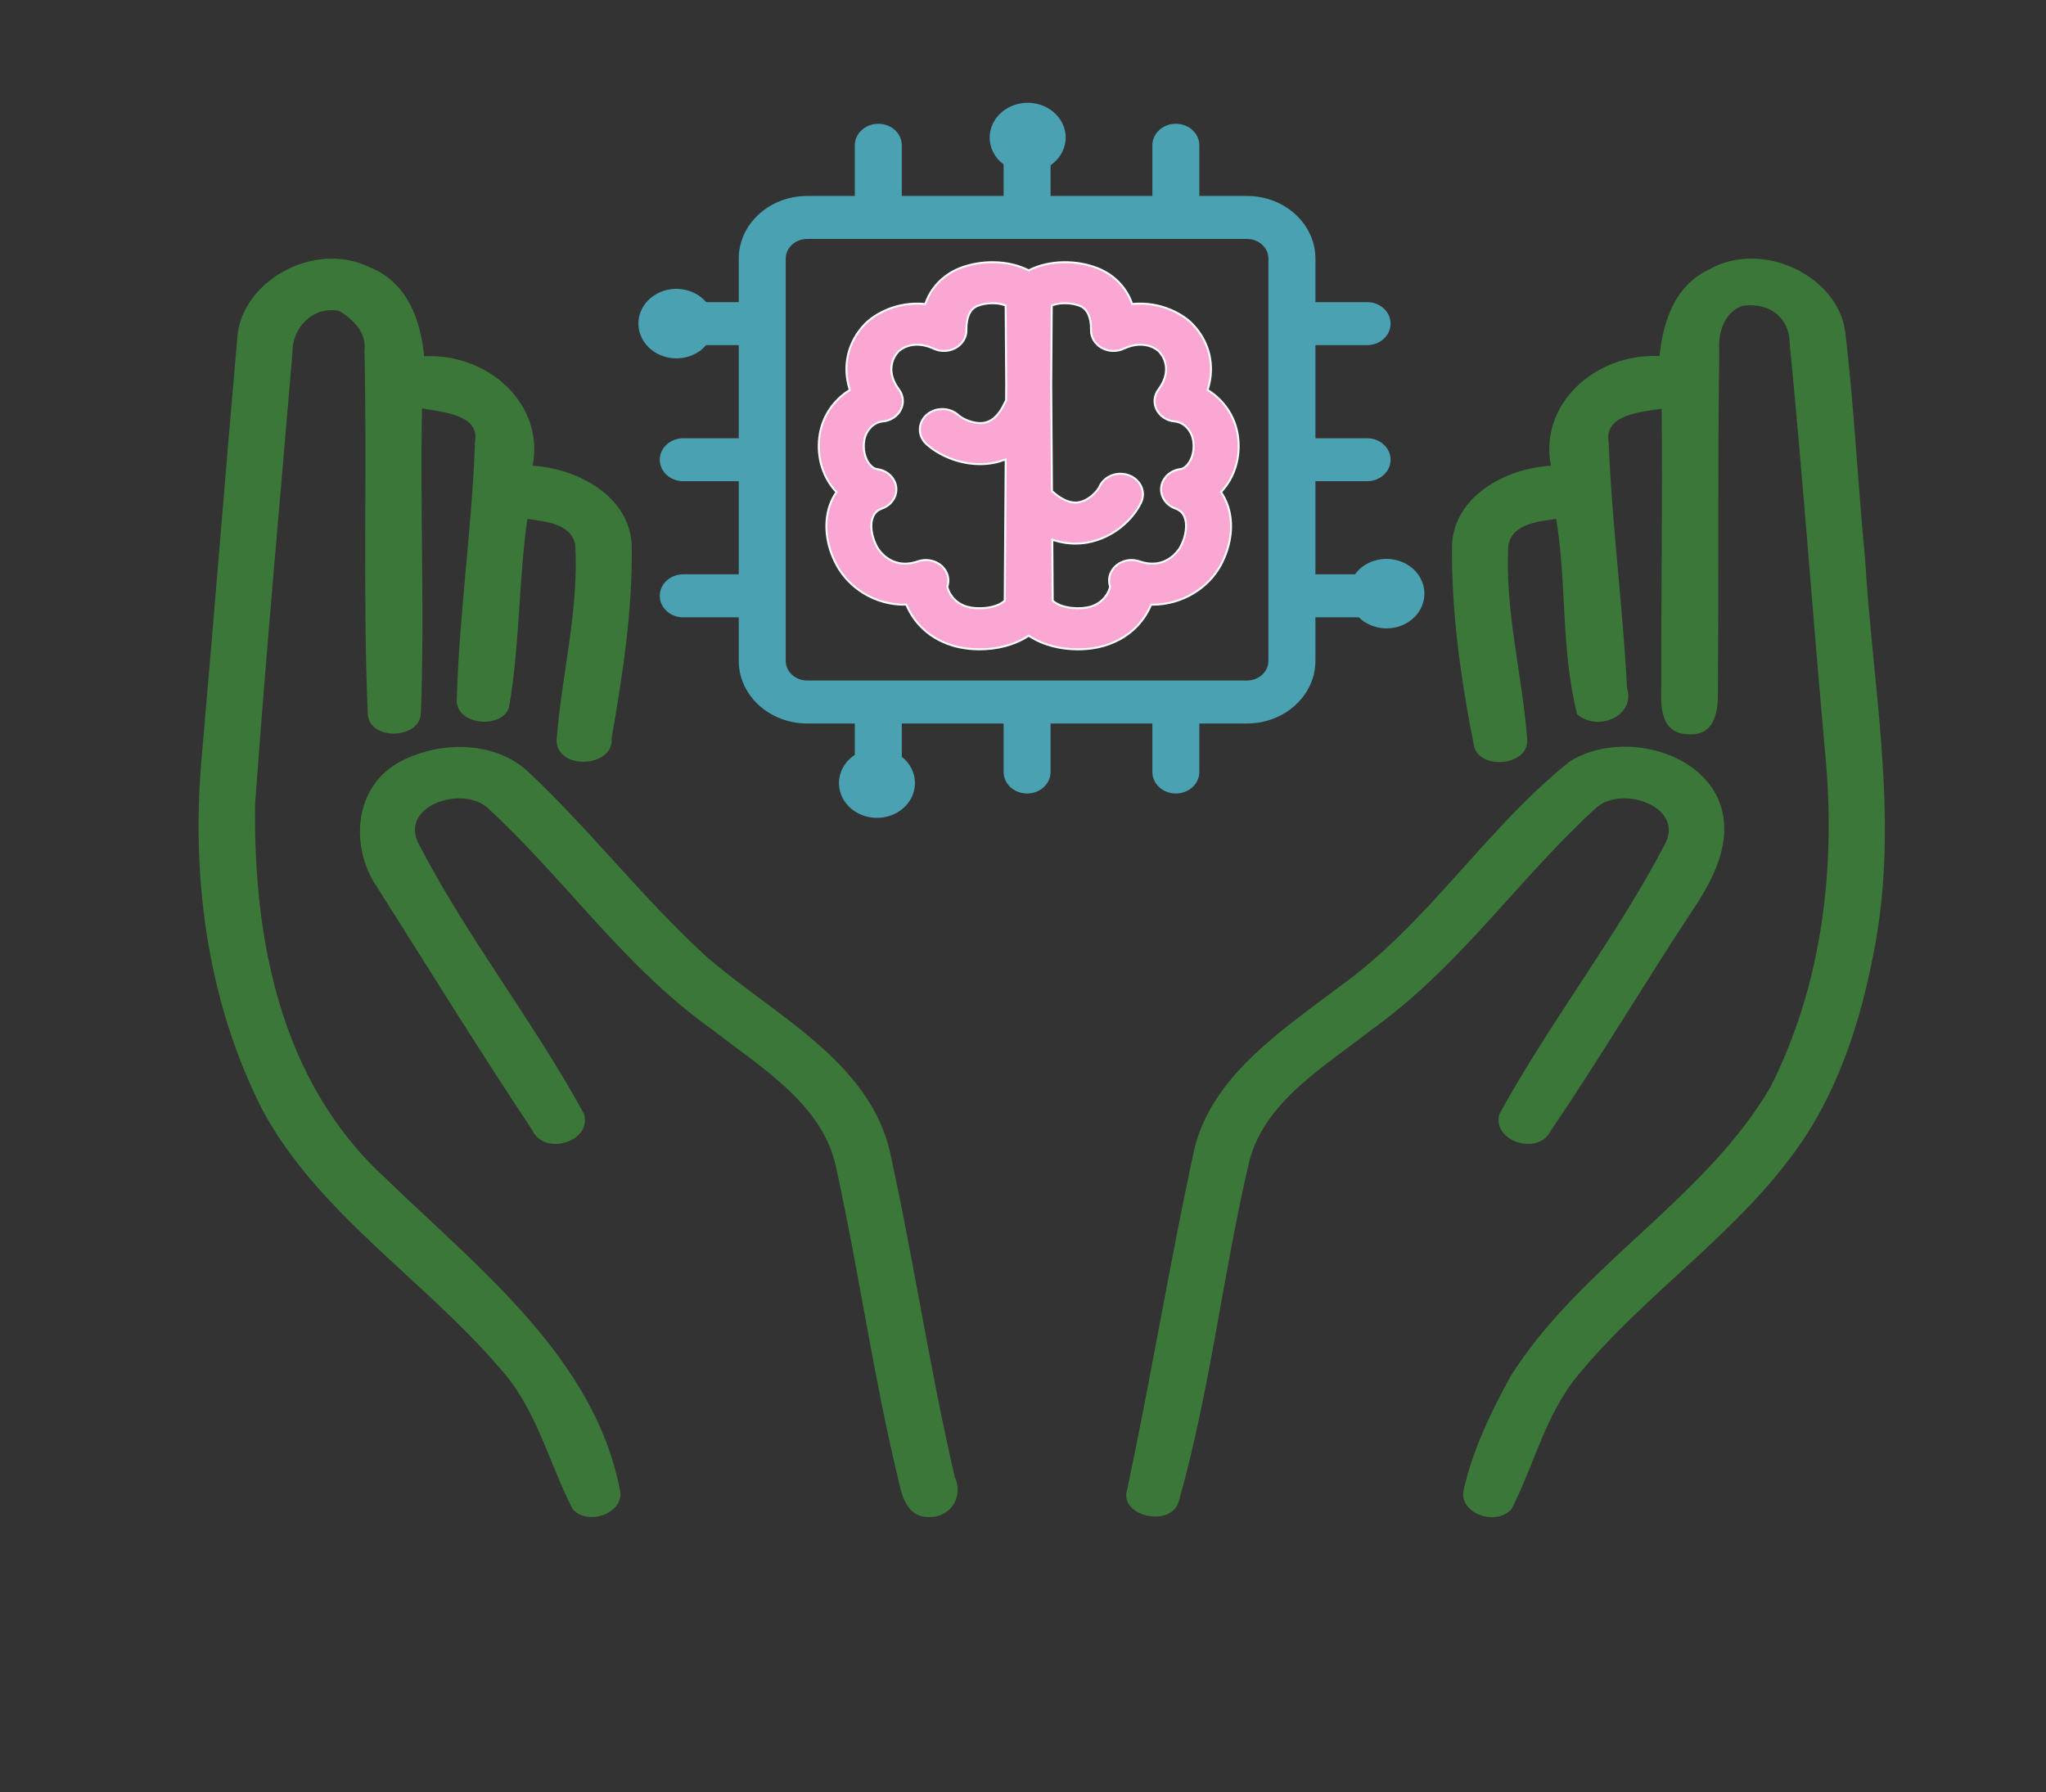 <svg width="1050" height="920" viewBox="0 0 1050 920" fill="none" xmlns="http://www.w3.org/2000/svg">
<rect x="0" y="0" width="1050" height="920" fill="#333333" stroke="none"/>
<g clip-path="url(#clip0_181_492)">
<path d="M121.71 174.162C123.058 144.766 161.167 122.928 189.861 137.255C209.341 145.033 216.037 164.932 217.63 182.86C250.975 181.214 279.538 207.856 273.334 239.008C297.511 240.691 322.972 255.185 324.183 279.553C324.771 312.854 319.578 346.091 313.889 378.932C315.191 394.143 285.606 395.481 285.651 379.998C288.119 346.51 297.219 313.282 295.196 279.521C292.9 268.67 280.121 267.787 270.616 266.329C266.211 297.842 266.771 329.877 261.532 361.265C260.435 373.873 235.808 373.418 234.391 360.466C235.472 315.77 242.257 271.388 243.767 226.709C246.44 212.753 226.76 211.494 216.58 209.649C215.493 261.739 218.013 313.941 215.991 365.896C215.831 379.543 189.57 380.39 188.737 366.513C186.131 304.385 188.438 242.071 187.05 179.876C188.222 170.979 181.481 163.929 173.945 159.564C159.995 156.956 149.815 168.983 150.112 180.759C143.617 258.059 136.494 335.361 130.924 412.693C130.004 480.183 143.121 554.342 197.071 604.051C245.782 651.271 304.794 696.791 318.07 764.449C321.217 776.356 301.824 783.647 293.912 774.647C281.47 750.572 275.471 723.166 256.504 702.239C217.545 656.717 162.967 622.527 134.609 569.552C105.754 512.683 97.831 448.153 103.738 385.984C109.936 315.383 115.511 244.763 121.71 174.162Z" fill="#3B7738"/>
<path d="M877.087 138.326C904.279 122.766 943.062 141.578 946.953 170.174C951.528 208.842 953.403 247.741 957.127 286.493C960.988 352.144 974.384 418.363 962.496 484.024C955.258 524.22 942.519 564.843 915.877 598.029C885.13 637.544 841.788 666.872 810.037 705.609C793.032 726.047 787.416 751.762 775.728 774.562C767.685 783.715 748.587 776.706 751.101 764.861C755.779 744.325 765.039 724.855 775.351 706.226C810.62 650.078 875.202 615.252 908.592 557.953C935.516 504.712 942.268 444.347 936.653 386.411C930.322 316.386 925.347 246.284 918.475 176.426C918.436 164.126 909.626 155.241 894.681 156.871C885.175 159.631 881.537 170.629 882.325 179.796C881.492 237.507 882.121 295.275 881.612 353.022C881.828 362.995 881.405 377.938 866.118 376.899C852.082 376.361 852.288 362.457 852.551 353.106C852.459 305.311 853.253 257.594 852.756 209.81C842.371 211.335 822.892 212.831 825.571 227.016C827.205 269.125 832.848 311.129 835.002 353.372C839.474 367.25 820.126 375.947 809.41 366.633C801.028 333.866 804.13 299.592 798.63 266.328C789.05 267.682 776.139 268.936 774.087 279.855C772.157 313.47 781.342 346.588 783.772 379.935C784.222 393.301 759.172 395.213 756.453 382.915C749.711 348.767 744.679 313.857 745.194 279.092C746.61 255.064 771.866 240.502 795.957 239.043C789.706 207.776 818.326 181.213 851.659 182.75C853.425 165.653 859.115 146.758 877.087 138.326Z" fill="#3B7738"/>
<path d="M206.028 390.583C226.092 380.281 253.689 380.281 270.741 395.831C303.029 426.069 329.809 461.1 362.549 491.034C397.11 521.005 445.371 544.265 456.545 590.456C468.827 646.091 477.077 702.505 489.975 758.077C494.42 767.323 488.672 778.739 476.9 778.697C465.302 778.818 462.92 767.778 461.035 759.615C448.221 706.577 440.761 652.462 429.078 599.22C422.367 566.919 390.907 548.253 365.611 528.516C320.669 496.747 290.307 451.602 250.587 414.993C238.202 403.08 206.113 412.85 214.231 431.865C238.904 480.182 273.592 523.843 299.636 571.586C304.216 585.892 279.544 593.586 273.255 580.216C245.908 539.101 219.933 497.056 193.541 455.386C179.471 434.97 181.269 403.269 206.028 390.583Z" fill="#3B7738"/>
<path d="M805.673 390.776C830.883 375.106 872.694 384.713 882.703 412.504C889.484 431.933 879.31 451.325 868.426 467.539C843.754 504.901 821.001 543.387 795.831 580.409C789.5 593.44 765.674 585.923 769.45 571.899C795.493 524.303 829.758 480.721 854.767 432.671C863.937 413.696 832.186 403.008 819.201 414.58C779.247 451.059 748.958 496.324 704.136 528.317C679.756 547.453 649.399 565.073 641.224 595.661C627.535 653.684 621.247 713.094 604.954 770.58C601.064 784.483 573.877 778.247 578.482 764.474C590.752 706.498 600.35 648.008 612.865 590.068C621.754 552.858 656.591 529.708 686.673 506.976C732.872 474.141 761.989 425.723 805.673 390.776Z" fill="#3B7738"/>
<mask id="mask0_181_492" style="mask-type:luminance" maskUnits="userSpaceOnUse" x="-11" y="-86" width="1051" height="921">
<path d="M-10.504 834.142H1039.53V-85.528H-10.504V834.142Z" fill="white"/>
</mask>
<g mask="url(#mask0_181_492)">
<path d="M605.769 240.775L605.766 240.776C600.554 241.456 596.545 245.248 595.933 249.962C595.325 254.67 598.247 259.2 603.125 260.979C605.483 261.821 606.938 263.159 607.831 265.269L607.832 265.272C609.524 269.353 608.637 275.477 605.708 280.861L605.704 280.868L605.7 280.874L605.689 280.894C605.476 281.26 603.771 284.198 600.421 286.501C596.975 288.871 591.813 290.552 584.831 288.145L584.829 288.145C579.79 286.393 574.101 288.064 571.128 292.129L571.127 292.13C569.144 294.821 568.691 298.092 569.662 301.033L569.706 301.166L569.674 301.303C569.135 303.616 566.755 309.224 559.639 311.396C557.359 312.093 553.776 312.415 550.177 312.047C546.585 311.68 542.876 310.616 540.415 308.454L540.246 308.306L540.245 308.082L540.038 277.719L540.034 277.03L540.69 277.239C544.68 278.509 548.415 279.025 551.758 279.025C553.962 279.025 556.013 278.828 557.842 278.509L557.843 278.509C571.472 276.162 581.638 266.417 585.637 257.825C588.108 252.507 585.435 246.324 579.551 244.024C573.642 241.716 566.856 244.245 564.361 249.586C563.782 250.831 562.42 252.649 560.555 254.267C558.687 255.889 556.267 257.351 553.552 257.818C549.377 258.541 544.82 256.516 540.027 252.198L539.863 252.05L539.861 251.83L539.484 197.475L539.484 197.468L539.758 157.18L539.76 156.846L540.069 156.72C541.891 155.979 544.295 155.609 546.79 155.641C549.289 155.673 551.918 156.109 554.193 157.011L554.195 157.012C558.104 158.579 560.034 163.081 559.901 169.398L559.901 169.399C559.82 173.069 561.857 176.542 565.299 178.518C568.768 180.488 573.098 180.667 576.71 178.971L576.711 178.97C587.743 173.828 594.352 179.972 594.612 180.235C596.615 182.298 598.14 185.173 598.383 188.57C598.626 191.973 597.581 195.854 594.523 199.916L594.523 199.916C592.219 202.974 591.862 206.921 593.575 210.28L593.575 210.281C595.289 213.659 598.827 215.977 602.924 216.334L602.926 216.334C607.514 216.751 611.414 220.831 612.296 225.93C613.093 230.455 612.083 235.171 609.606 238.251L609.604 238.253C609.275 238.658 608.765 239.222 608.121 239.716C607.48 240.208 606.678 240.652 605.769 240.775ZM486.192 301.302L486.161 301.166L486.205 301.033C487.177 298.092 486.717 294.821 484.74 292.13L484.739 292.129C481.759 288.063 476.076 286.393 471.03 288.145L471.03 288.145C464.048 290.557 458.887 288.877 455.442 286.505C452.088 284.196 450.383 281.249 450.177 280.891C450.173 280.884 450.169 280.878 450.166 280.873L450.166 280.873L450.16 280.861C447.223 275.478 446.326 269.353 448.028 265.271L448.029 265.269C448.924 263.158 450.385 261.821 452.742 260.979C457.62 259.199 460.54 254.67 459.929 249.962L459.929 249.962C459.321 245.249 455.307 241.456 450.094 240.776L450.091 240.775C449.185 240.652 448.384 240.207 447.744 239.716C447.102 239.222 446.591 238.658 446.263 238.253L446.262 238.251C443.784 235.171 442.774 230.455 443.553 225.941L443.553 225.94C444.446 220.832 448.353 216.751 452.936 216.334L452.937 216.334C457.035 215.977 460.577 213.659 462.292 210.281L462.293 210.28C464.003 206.921 463.642 202.975 461.344 199.916C458.283 195.854 457.238 191.973 457.482 188.57C457.726 185.173 459.251 182.298 461.253 180.235L461.254 180.235C461.598 179.891 468.192 173.868 479.15 178.97L479.151 178.97C482.779 180.668 487.109 180.488 490.567 178.519C494.004 176.542 496.047 173.069 495.959 169.4L495.959 169.398C495.826 163.081 497.763 158.58 501.654 157.012L501.657 157.011C503.94 156.109 506.573 155.673 509.073 155.641C511.569 155.609 513.972 155.979 515.791 156.72L516.1 156.846L516.102 157.179L516.383 197.468L516.383 197.475L516.325 205.437L516.324 205.572L516.254 205.689C516.172 205.827 516.098 205.941 516.031 206.045C515.924 206.211 515.832 206.353 515.747 206.528C513.019 212.595 509.469 216.199 505.146 216.979L505.145 216.979C502.45 217.463 499.615 216.936 497.224 216.077C494.837 215.219 492.832 214.008 491.791 213.056C487.276 208.925 479.937 208.924 475.414 213.056C470.941 217.165 470.941 223.812 475.432 227.921C481.458 233.434 491.781 238.238 502.955 238.238C505.177 238.238 507.425 238.043 509.68 237.63L509.68 237.63C511.477 237.301 513.42 236.76 515.452 236.035L516.125 235.795L516.12 236.51L515.623 308.082L515.621 308.306L515.453 308.454C512.99 310.616 509.28 311.68 505.687 312.047C502.087 312.415 498.505 312.093 496.228 311.396C489.112 309.224 486.725 303.616 486.192 301.302ZM626.817 252.903L626.599 252.576L626.866 252.287C627.336 251.779 627.787 251.25 628.234 250.706C634.381 243.079 636.892 232.857 635.122 222.646C633.49 213.238 627.859 205.267 620.06 200.373L619.733 200.168L619.849 199.799C623.583 187.964 620.894 175.529 611.914 166.281L611.914 166.281C607.175 161.396 595.954 154.711 581.416 155.992L581.032 156.026L580.902 155.663C576.845 144.359 567.942 139.505 563.432 137.711C552.636 133.419 538.677 133.35 528.156 138.666L527.931 138.78L527.705 138.666C517.191 133.351 503.216 133.434 492.418 137.711C487.924 139.504 479.021 144.359 474.965 155.679L474.835 156.044L474.449 156.008C459.895 154.67 448.704 161.395 443.953 166.281C434.972 175.529 432.277 187.964 436.011 199.799L436.127 200.168L435.8 200.373C428.003 205.267 422.371 213.238 420.728 222.646C418.968 232.858 421.487 243.079 427.633 250.706C428.083 251.253 428.524 251.78 428.997 252.284L429.269 252.574L429.048 252.905C428.027 254.429 427.152 256.062 426.433 257.799L426.433 257.8C422.463 267.319 423.572 279.443 429.484 290.245L429.484 290.245C435.644 301.519 448.743 310.629 464.792 310.375L465.128 310.37L465.26 310.678C467.884 316.826 474.27 326.896 488.899 331.367C492.839 332.569 497.657 333.284 502.778 333.284C511.174 333.284 520.275 331.293 527.657 326.472L527.931 326.293L528.204 326.472C535.593 331.293 544.688 333.295 553.089 333.295C558.202 333.295 563.025 332.569 566.98 331.367C581.597 326.897 587.982 316.826 590.607 310.678L590.737 310.375H591.067H591.386C607.199 310.375 620.27 301.448 626.383 290.245C632.278 279.443 633.397 267.319 629.433 257.8L629.433 257.799C628.714 256.063 627.834 254.43 626.817 252.903Z" fill="#FBA7D4" stroke="white"/>
<path d="M650.952 339.232C650.952 344.782 646.022 349.293 639.955 349.293H414.244C408.17 349.293 403.24 344.782 403.24 339.232V132.711C403.24 127.17 408.17 122.648 414.244 122.648H639.955C646.022 122.648 650.952 127.17 650.952 132.711V339.232ZM727.205 294.113C720.795 286.188 708.587 284.505 699.926 290.349C698.071 291.609 696.596 293.134 695.38 294.792H675.065V246.997H701.595C708.251 246.997 713.643 242.058 713.643 235.974C713.643 229.884 708.251 224.945 701.595 224.945H675.065V177.15H701.595C708.251 177.15 713.643 172.21 713.643 166.121C713.643 160.021 708.251 155.082 701.595 155.082H675.065V132.711C675.065 114.997 659.316 100.58 639.955 100.58H615.5V74.556C615.5 68.466 610.089 63.533 603.435 63.533C596.785 63.533 591.386 68.466 591.386 74.556V100.58H539.15V84.822C547.656 78.946 549.444 67.881 543.097 60.015C536.688 52.075 524.479 50.391 515.82 56.251C507.148 62.1 505.308 73.275 511.712 81.21C512.677 82.412 513.831 83.431 515.048 84.34V100.58H462.807V74.556C462.807 68.466 457.413 63.533 450.758 63.533C444.092 63.533 438.693 68.466 438.693 74.556V100.58H414.244C394.877 100.58 379.128 114.997 379.128 132.711V155.082H362.429C355.933 147.534 344.047 145.987 335.545 151.726C326.873 157.586 325.035 168.76 331.437 176.695C337.831 184.614 350.038 186.303 358.71 180.454C360.133 179.492 361.298 178.352 362.337 177.15H379.128V224.945H350.638C343.984 224.945 338.59 229.884 338.59 235.974C338.59 242.058 343.984 246.997 350.638 246.997H379.128V294.792H350.638C343.984 294.792 338.59 299.731 338.59 305.821C338.59 311.921 343.984 316.86 350.638 316.86H379.128V339.232C379.128 356.951 394.877 371.361 414.244 371.361H438.693V387.47C438.618 387.523 438.545 387.549 438.476 387.59C429.798 393.45 427.958 404.625 434.352 412.544C440.755 420.478 452.963 422.167 461.641 416.307C470.296 410.458 472.14 399.284 465.748 391.349C464.869 390.277 463.874 389.331 462.807 388.484V371.361H515.048V396.246C515.048 402.352 520.441 407.286 527.096 407.286C533.751 407.286 539.15 402.352 539.15 396.246V371.361H591.386V396.246C591.386 402.352 596.785 407.286 603.435 407.286C610.089 407.286 615.5 402.352 615.5 396.246V371.361H639.955C659.316 371.361 675.065 356.951 675.065 339.232V316.86H697.339C704.005 323.373 715.048 324.502 723.091 319.065C731.752 313.216 733.592 302.047 727.205 294.113Z" fill="#4AA1B2"/>
</g>
</g>
<defs>
<clipPath id="clip0_181_492">
<rect width="1049.96" height="919.657" fill="white" transform="translate(-0.004)"/>
</clipPath>
</defs>
</svg>
